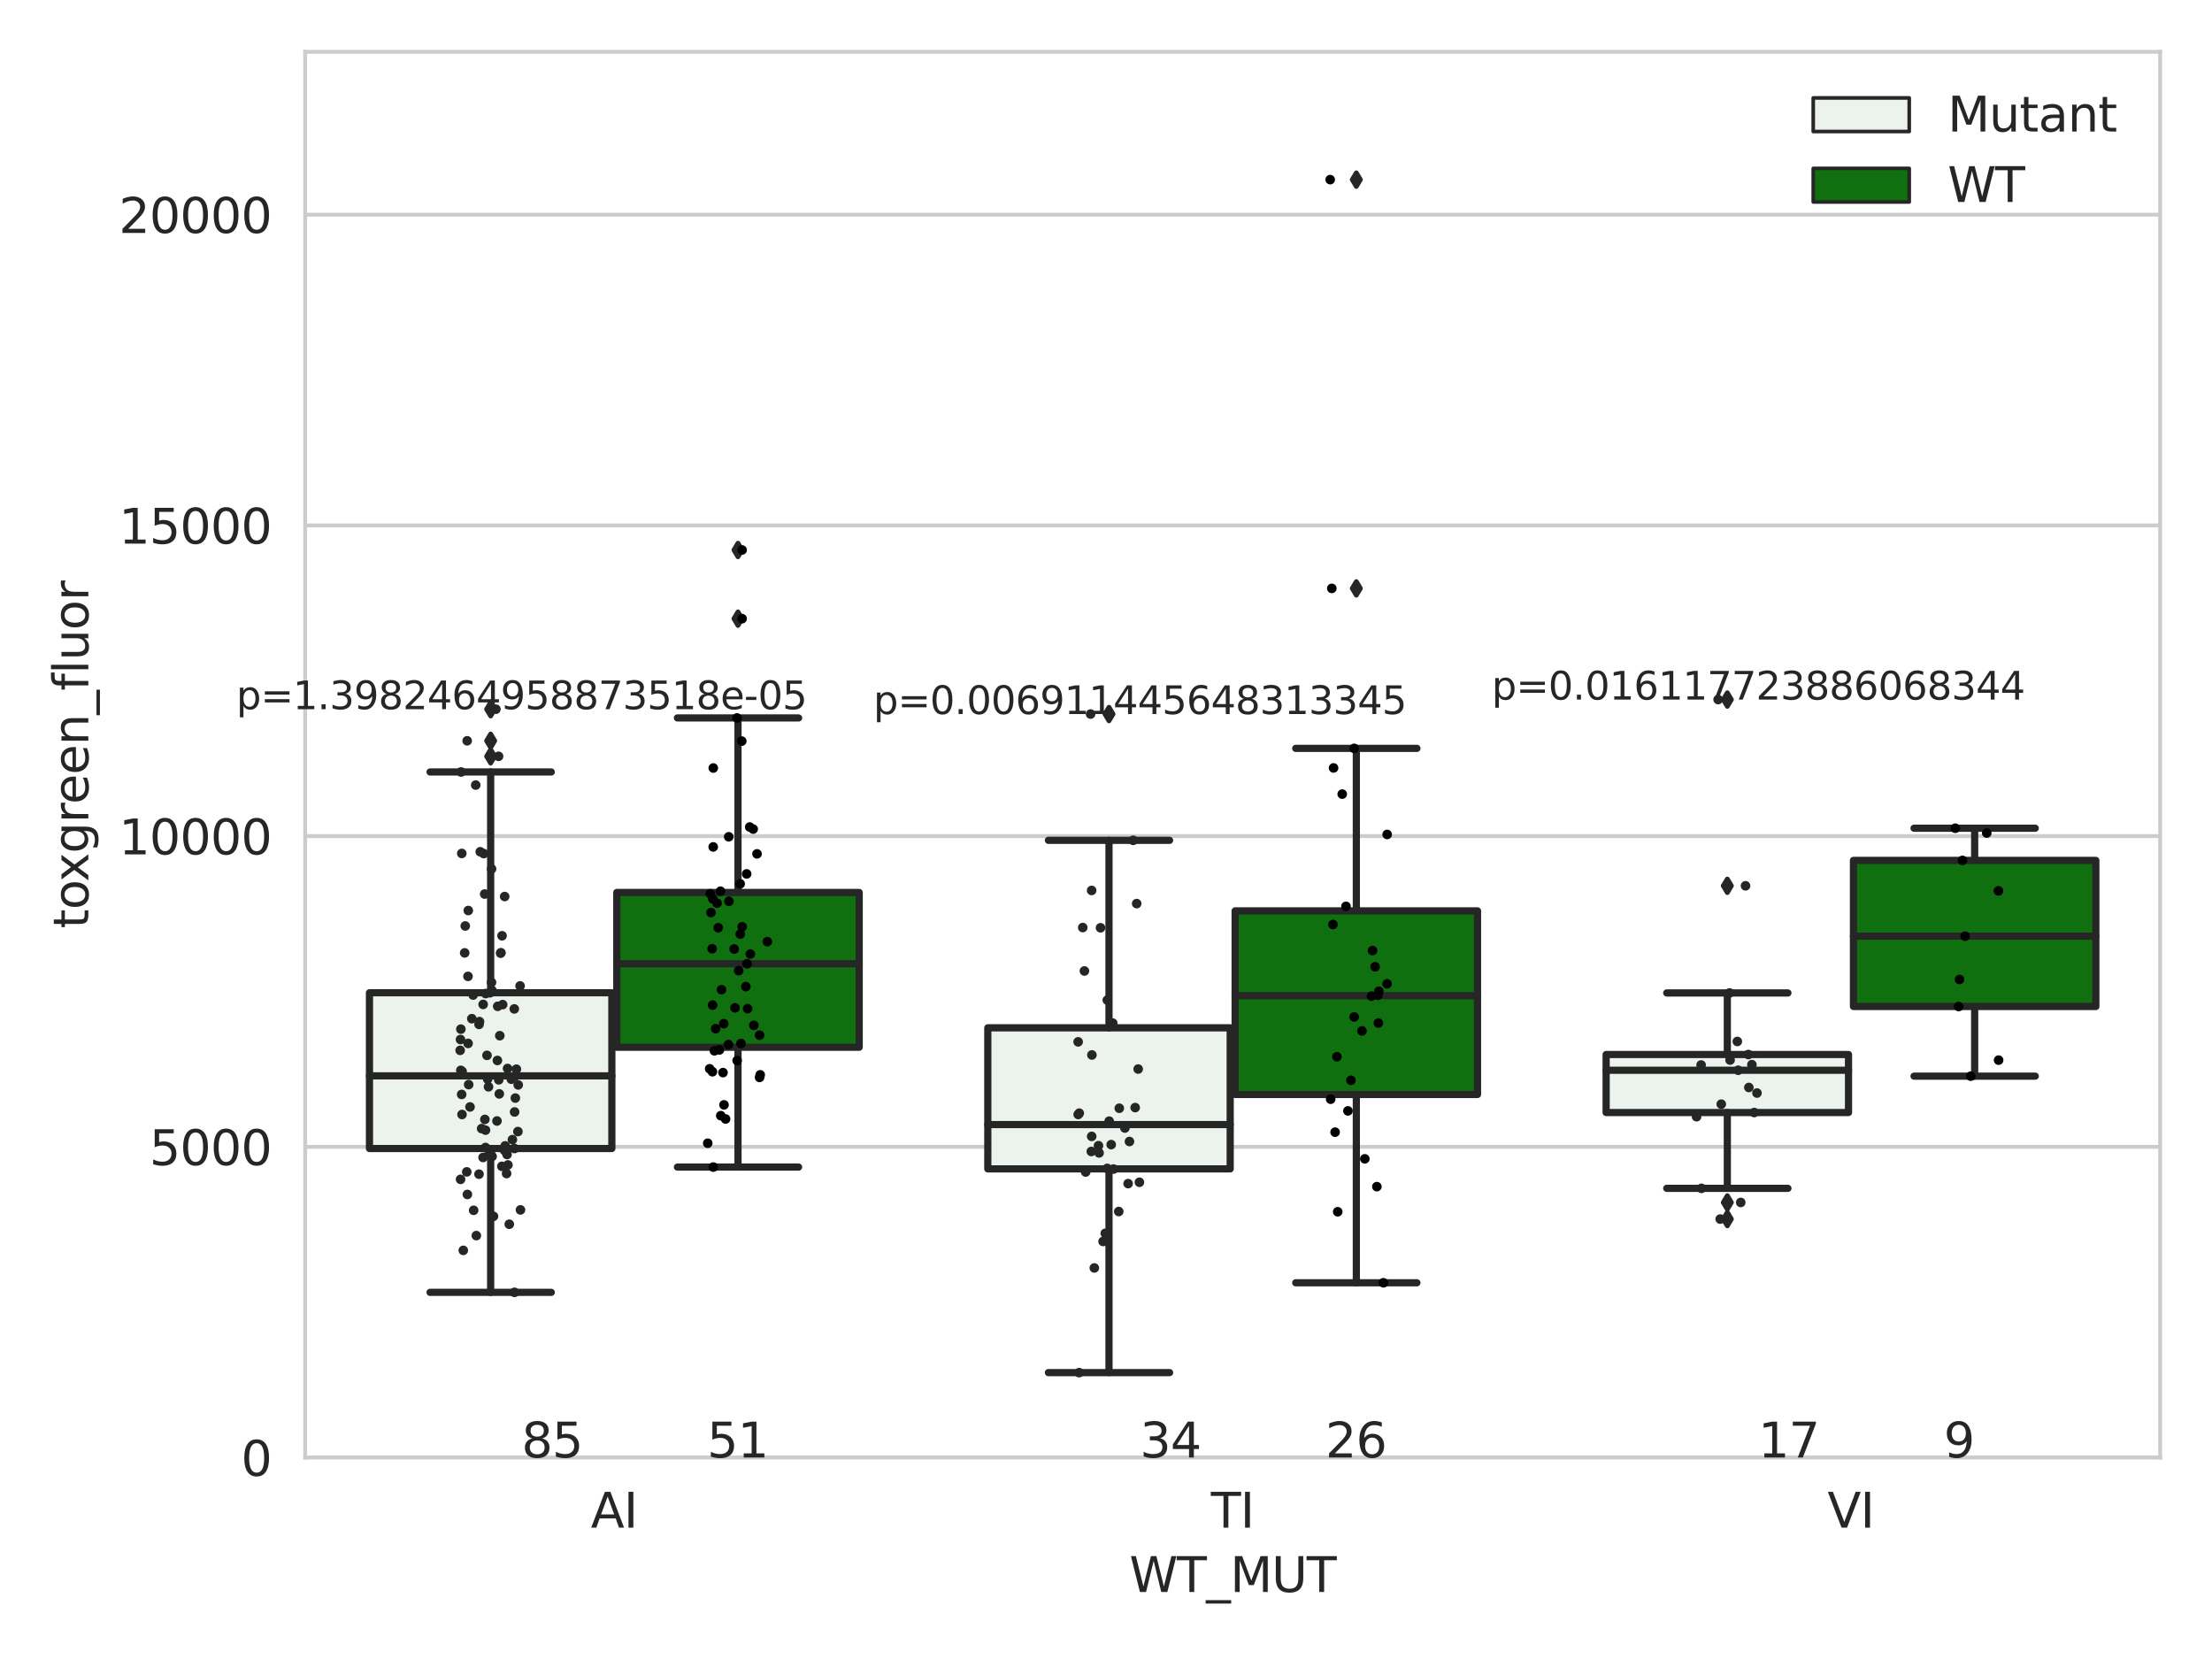 <?xml version="1.0" encoding="utf-8" standalone="no"?>
<!DOCTYPE svg PUBLIC "-//W3C//DTD SVG 1.1//EN"
  "http://www.w3.org/Graphics/SVG/1.1/DTD/svg11.dtd">
<svg xmlns:xlink="http://www.w3.org/1999/xlink" width="460.8pt" height="345.6pt" viewBox="0 0 460.8 345.6" xmlns="http://www.w3.org/2000/svg" version="1.1">
 <defs>
  <style type="text/css">*{stroke-linejoin: round; stroke-linecap: butt}</style>
 </defs>
 <g id="figure_1">
  <g id="patch_1">
   <path d="M 0 345.6 
L 460.8 345.6 
L 460.8 0 
L 0 0 
z
" style="fill: #ffffff"/>
  </g>
  <g id="axes_1">
   <g id="patch_2">
    <path d="M 63.571 303.64 
L 450 303.64 
L 450 10.8 
L 63.571 10.8 
z
" style="fill: #ffffff"/>
   </g>
   <g id="matplotlib.axis_1">
    <g id="xtick_1">
     <g id="text_1">
      <!-- AI -->
      <g style="fill: #262626" transform="translate(123.081 318.238) scale(0.1 -0.1)">
       <defs>
        <path id="DejaVuSans-41" d="M 2188 4044 
L 1331 1722 
L 3047 1722 
L 2188 4044 
z
M 1831 4666 
L 2547 4666 
L 4325 0 
L 3669 0 
L 3244 1197 
L 1141 1197 
L 716 0 
L 50 0 
L 1831 4666 
z
" transform="scale(0.016)"/>
        <path id="DejaVuSans-49" d="M 628 4666 
L 1259 4666 
L 1259 0 
L 628 0 
L 628 4666 
z
" transform="scale(0.016)"/>
       </defs>
       <use xlink:href="#DejaVuSans-41"/>
       <use xlink:href="#DejaVuSans-49" x="68.408"/>
      </g>
     </g>
    </g>
    <g id="xtick_2">
     <g id="text_2">
      <!-- TI -->
      <g style="fill: #262626" transform="translate(252.257 318.238) scale(0.1 -0.1)">
       <defs>
        <path id="DejaVuSans-54" d="M -19 4666 
L 3928 4666 
L 3928 4134 
L 2272 4134 
L 2272 0 
L 1638 0 
L 1638 4134 
L -19 4134 
L -19 4666 
z
" transform="scale(0.016)"/>
       </defs>
       <use xlink:href="#DejaVuSans-54"/>
       <use xlink:href="#DejaVuSans-49" x="61.084"/>
      </g>
     </g>
    </g>
    <g id="xtick_3">
     <g id="text_3">
      <!-- VI -->
      <g style="fill: #262626" transform="translate(380.7 318.238) scale(0.1 -0.1)">
       <defs>
        <path id="DejaVuSans-56" d="M 1831 0 
L 50 4666 
L 709 4666 
L 2188 738 
L 3669 4666 
L 4325 4666 
L 2547 0 
L 1831 0 
z
" transform="scale(0.016)"/>
       </defs>
       <use xlink:href="#DejaVuSans-56"/>
       <use xlink:href="#DejaVuSans-49" x="68.408"/>
      </g>
     </g>
    </g>
    <g id="text_4">
     <!-- WT_MUT -->
     <g style="fill: #262626" transform="translate(235.261 331.638) scale(0.1 -0.1)">
      <defs>
       <path id="DejaVuSans-57" d="M 213 4666 
L 850 4666 
L 1831 722 
L 2809 4666 
L 3519 4666 
L 4500 722 
L 5478 4666 
L 6119 4666 
L 4947 0 
L 4153 0 
L 3169 4050 
L 2175 0 
L 1381 0 
L 213 4666 
z
" transform="scale(0.016)"/>
       <path id="DejaVuSans-5f" d="M 3263 -1063 
L 3263 -1509 
L -63 -1509 
L -63 -1063 
L 3263 -1063 
z
" transform="scale(0.016)"/>
       <path id="DejaVuSans-4d" d="M 628 4666 
L 1569 4666 
L 2759 1491 
L 3956 4666 
L 4897 4666 
L 4897 0 
L 4281 0 
L 4281 4097 
L 3078 897 
L 2444 897 
L 1241 4097 
L 1241 0 
L 628 0 
L 628 4666 
z
" transform="scale(0.016)"/>
       <path id="DejaVuSans-55" d="M 556 4666 
L 1191 4666 
L 1191 1831 
Q 1191 1081 1462 751 
Q 1734 422 2344 422 
Q 2950 422 3222 751 
Q 3494 1081 3494 1831 
L 3494 4666 
L 4128 4666 
L 4128 1753 
Q 4128 841 3676 375 
Q 3225 -91 2344 -91 
Q 1459 -91 1007 375 
Q 556 841 556 1753 
L 556 4666 
z
" transform="scale(0.016)"/>
      </defs>
      <use xlink:href="#DejaVuSans-57"/>
      <use xlink:href="#DejaVuSans-54" x="98.877"/>
      <use xlink:href="#DejaVuSans-5f" x="159.961"/>
      <use xlink:href="#DejaVuSans-4d" x="209.961"/>
      <use xlink:href="#DejaVuSans-55" x="296.24"/>
      <use xlink:href="#DejaVuSans-54" x="369.434"/>
     </g>
    </g>
   </g>
   <g id="matplotlib.axis_2">
    <g id="ytick_1">
     <g id="line2d_1">
      <path d="M 63.571 303.64 
L 450 303.64 
" clip-path="url(#p0be98a791c)" style="fill: none; stroke: #cccccc; stroke-width: 0.8; stroke-linecap: round"/>
     </g>
     <g id="text_5">
      <!-- 0 -->
      <g style="fill: #262626" transform="translate(50.209 307.439) scale(0.1 -0.1)">
       <defs>
        <path id="DejaVuSans-30" d="M 2034 4250 
Q 1547 4250 1301 3770 
Q 1056 3291 1056 2328 
Q 1056 1369 1301 889 
Q 1547 409 2034 409 
Q 2525 409 2770 889 
Q 3016 1369 3016 2328 
Q 3016 3291 2770 3770 
Q 2525 4250 2034 4250 
z
M 2034 4750 
Q 2819 4750 3233 4129 
Q 3647 3509 3647 2328 
Q 3647 1150 3233 529 
Q 2819 -91 2034 -91 
Q 1250 -91 836 529 
Q 422 1150 422 2328 
Q 422 3509 836 4129 
Q 1250 4750 2034 4750 
z
" transform="scale(0.016)"/>
       </defs>
       <use xlink:href="#DejaVuSans-30"/>
      </g>
     </g>
    </g>
    <g id="ytick_2">
     <g id="line2d_2">
      <path d="M 63.571 238.91 
L 450 238.91 
" clip-path="url(#p0be98a791c)" style="fill: none; stroke: #cccccc; stroke-width: 0.8; stroke-linecap: round"/>
     </g>
     <g id="text_6">
      <!-- 5000 -->
      <g style="fill: #262626" transform="translate(31.121 242.709) scale(0.1 -0.1)">
       <defs>
        <path id="DejaVuSans-35" d="M 691 4666 
L 3169 4666 
L 3169 4134 
L 1269 4134 
L 1269 2991 
Q 1406 3038 1543 3061 
Q 1681 3084 1819 3084 
Q 2600 3084 3056 2656 
Q 3513 2228 3513 1497 
Q 3513 744 3044 326 
Q 2575 -91 1722 -91 
Q 1428 -91 1123 -41 
Q 819 9 494 109 
L 494 744 
Q 775 591 1075 516 
Q 1375 441 1709 441 
Q 2250 441 2565 725 
Q 2881 1009 2881 1497 
Q 2881 1984 2565 2268 
Q 2250 2553 1709 2553 
Q 1456 2553 1204 2497 
Q 953 2441 691 2322 
L 691 4666 
z
" transform="scale(0.016)"/>
       </defs>
       <use xlink:href="#DejaVuSans-35"/>
       <use xlink:href="#DejaVuSans-30" x="63.623"/>
       <use xlink:href="#DejaVuSans-30" x="127.246"/>
       <use xlink:href="#DejaVuSans-30" x="190.869"/>
      </g>
     </g>
    </g>
    <g id="ytick_3">
     <g id="line2d_3">
      <path d="M 63.571 174.18 
L 450 174.18 
" clip-path="url(#p0be98a791c)" style="fill: none; stroke: #cccccc; stroke-width: 0.8; stroke-linecap: round"/>
     </g>
     <g id="text_7">
      <!-- 10000 -->
      <g style="fill: #262626" transform="translate(24.759 177.979) scale(0.1 -0.1)">
       <defs>
        <path id="DejaVuSans-31" d="M 794 531 
L 1825 531 
L 1825 4091 
L 703 3866 
L 703 4441 
L 1819 4666 
L 2450 4666 
L 2450 531 
L 3481 531 
L 3481 0 
L 794 0 
L 794 531 
z
" transform="scale(0.016)"/>
       </defs>
       <use xlink:href="#DejaVuSans-31"/>
       <use xlink:href="#DejaVuSans-30" x="63.623"/>
       <use xlink:href="#DejaVuSans-30" x="127.246"/>
       <use xlink:href="#DejaVuSans-30" x="190.869"/>
       <use xlink:href="#DejaVuSans-30" x="254.492"/>
      </g>
     </g>
    </g>
    <g id="ytick_4">
     <g id="line2d_4">
      <path d="M 63.571 109.45 
L 450 109.45 
" clip-path="url(#p0be98a791c)" style="fill: none; stroke: #cccccc; stroke-width: 0.8; stroke-linecap: round"/>
     </g>
     <g id="text_8">
      <!-- 15000 -->
      <g style="fill: #262626" transform="translate(24.759 113.249) scale(0.1 -0.1)">
       <use xlink:href="#DejaVuSans-31"/>
       <use xlink:href="#DejaVuSans-35" x="63.623"/>
       <use xlink:href="#DejaVuSans-30" x="127.246"/>
       <use xlink:href="#DejaVuSans-30" x="190.869"/>
       <use xlink:href="#DejaVuSans-30" x="254.492"/>
      </g>
     </g>
    </g>
    <g id="ytick_5">
     <g id="line2d_5">
      <path d="M 63.571 44.719 
L 450 44.719 
" clip-path="url(#p0be98a791c)" style="fill: none; stroke: #cccccc; stroke-width: 0.8; stroke-linecap: round"/>
     </g>
     <g id="text_9">
      <!-- 20000 -->
      <g style="fill: #262626" transform="translate(24.759 48.519) scale(0.1 -0.1)">
       <defs>
        <path id="DejaVuSans-32" d="M 1228 531 
L 3431 531 
L 3431 0 
L 469 0 
L 469 531 
Q 828 903 1448 1529 
Q 2069 2156 2228 2338 
Q 2531 2678 2651 2914 
Q 2772 3150 2772 3378 
Q 2772 3750 2511 3984 
Q 2250 4219 1831 4219 
Q 1534 4219 1204 4116 
Q 875 4013 500 3803 
L 500 4441 
Q 881 4594 1212 4672 
Q 1544 4750 1819 4750 
Q 2544 4750 2975 4387 
Q 3406 4025 3406 3419 
Q 3406 3131 3298 2873 
Q 3191 2616 2906 2266 
Q 2828 2175 2409 1742 
Q 1991 1309 1228 531 
z
" transform="scale(0.016)"/>
       </defs>
       <use xlink:href="#DejaVuSans-32"/>
       <use xlink:href="#DejaVuSans-30" x="63.623"/>
       <use xlink:href="#DejaVuSans-30" x="127.246"/>
       <use xlink:href="#DejaVuSans-30" x="190.869"/>
       <use xlink:href="#DejaVuSans-30" x="254.492"/>
      </g>
     </g>
    </g>
    <g id="text_10">
     <!-- toxgreen_fluor -->
     <g style="fill: #262626" transform="translate(18.401 193.415) rotate(-90) scale(0.1 -0.1)">
      <defs>
       <path id="DejaVuSans-74" d="M 1172 4494 
L 1172 3500 
L 2356 3500 
L 2356 3053 
L 1172 3053 
L 1172 1153 
Q 1172 725 1289 603 
Q 1406 481 1766 481 
L 2356 481 
L 2356 0 
L 1766 0 
Q 1100 0 847 248 
Q 594 497 594 1153 
L 594 3053 
L 172 3053 
L 172 3500 
L 594 3500 
L 594 4494 
L 1172 4494 
z
" transform="scale(0.016)"/>
       <path id="DejaVuSans-6f" d="M 1959 3097 
Q 1497 3097 1228 2736 
Q 959 2375 959 1747 
Q 959 1119 1226 758 
Q 1494 397 1959 397 
Q 2419 397 2687 759 
Q 2956 1122 2956 1747 
Q 2956 2369 2687 2733 
Q 2419 3097 1959 3097 
z
M 1959 3584 
Q 2709 3584 3137 3096 
Q 3566 2609 3566 1747 
Q 3566 888 3137 398 
Q 2709 -91 1959 -91 
Q 1206 -91 779 398 
Q 353 888 353 1747 
Q 353 2609 779 3096 
Q 1206 3584 1959 3584 
z
" transform="scale(0.016)"/>
       <path id="DejaVuSans-78" d="M 3513 3500 
L 2247 1797 
L 3578 0 
L 2900 0 
L 1881 1375 
L 863 0 
L 184 0 
L 1544 1831 
L 300 3500 
L 978 3500 
L 1906 2253 
L 2834 3500 
L 3513 3500 
z
" transform="scale(0.016)"/>
       <path id="DejaVuSans-67" d="M 2906 1791 
Q 2906 2416 2648 2759 
Q 2391 3103 1925 3103 
Q 1463 3103 1205 2759 
Q 947 2416 947 1791 
Q 947 1169 1205 825 
Q 1463 481 1925 481 
Q 2391 481 2648 825 
Q 2906 1169 2906 1791 
z
M 3481 434 
Q 3481 -459 3084 -895 
Q 2688 -1331 1869 -1331 
Q 1566 -1331 1297 -1286 
Q 1028 -1241 775 -1147 
L 775 -588 
Q 1028 -725 1275 -790 
Q 1522 -856 1778 -856 
Q 2344 -856 2625 -561 
Q 2906 -266 2906 331 
L 2906 616 
Q 2728 306 2450 153 
Q 2172 0 1784 0 
Q 1141 0 747 490 
Q 353 981 353 1791 
Q 353 2603 747 3093 
Q 1141 3584 1784 3584 
Q 2172 3584 2450 3431 
Q 2728 3278 2906 2969 
L 2906 3500 
L 3481 3500 
L 3481 434 
z
" transform="scale(0.016)"/>
       <path id="DejaVuSans-72" d="M 2631 2963 
Q 2534 3019 2420 3045 
Q 2306 3072 2169 3072 
Q 1681 3072 1420 2755 
Q 1159 2438 1159 1844 
L 1159 0 
L 581 0 
L 581 3500 
L 1159 3500 
L 1159 2956 
Q 1341 3275 1631 3429 
Q 1922 3584 2338 3584 
Q 2397 3584 2469 3576 
Q 2541 3569 2628 3553 
L 2631 2963 
z
" transform="scale(0.016)"/>
       <path id="DejaVuSans-65" d="M 3597 1894 
L 3597 1613 
L 953 1613 
Q 991 1019 1311 708 
Q 1631 397 2203 397 
Q 2534 397 2845 478 
Q 3156 559 3463 722 
L 3463 178 
Q 3153 47 2828 -22 
Q 2503 -91 2169 -91 
Q 1331 -91 842 396 
Q 353 884 353 1716 
Q 353 2575 817 3079 
Q 1281 3584 2069 3584 
Q 2775 3584 3186 3129 
Q 3597 2675 3597 1894 
z
M 3022 2063 
Q 3016 2534 2758 2815 
Q 2500 3097 2075 3097 
Q 1594 3097 1305 2825 
Q 1016 2553 972 2059 
L 3022 2063 
z
" transform="scale(0.016)"/>
       <path id="DejaVuSans-6e" d="M 3513 2113 
L 3513 0 
L 2938 0 
L 2938 2094 
Q 2938 2591 2744 2837 
Q 2550 3084 2163 3084 
Q 1697 3084 1428 2787 
Q 1159 2491 1159 1978 
L 1159 0 
L 581 0 
L 581 3500 
L 1159 3500 
L 1159 2956 
Q 1366 3272 1645 3428 
Q 1925 3584 2291 3584 
Q 2894 3584 3203 3211 
Q 3513 2838 3513 2113 
z
" transform="scale(0.016)"/>
       <path id="DejaVuSans-66" d="M 2375 4863 
L 2375 4384 
L 1825 4384 
Q 1516 4384 1395 4259 
Q 1275 4134 1275 3809 
L 1275 3500 
L 2222 3500 
L 2222 3053 
L 1275 3053 
L 1275 0 
L 697 0 
L 697 3053 
L 147 3053 
L 147 3500 
L 697 3500 
L 697 3744 
Q 697 4328 969 4595 
Q 1241 4863 1831 4863 
L 2375 4863 
z
" transform="scale(0.016)"/>
       <path id="DejaVuSans-6c" d="M 603 4863 
L 1178 4863 
L 1178 0 
L 603 0 
L 603 4863 
z
" transform="scale(0.016)"/>
       <path id="DejaVuSans-75" d="M 544 1381 
L 544 3500 
L 1119 3500 
L 1119 1403 
Q 1119 906 1312 657 
Q 1506 409 1894 409 
Q 2359 409 2629 706 
Q 2900 1003 2900 1516 
L 2900 3500 
L 3475 3500 
L 3475 0 
L 2900 0 
L 2900 538 
Q 2691 219 2414 64 
Q 2138 -91 1772 -91 
Q 1169 -91 856 284 
Q 544 659 544 1381 
z
M 1991 3584 
L 1991 3584 
z
" transform="scale(0.016)"/>
      </defs>
      <use xlink:href="#DejaVuSans-74"/>
      <use xlink:href="#DejaVuSans-6f" x="39.209"/>
      <use xlink:href="#DejaVuSans-78" x="97.266"/>
      <use xlink:href="#DejaVuSans-67" x="156.445"/>
      <use xlink:href="#DejaVuSans-72" x="219.922"/>
      <use xlink:href="#DejaVuSans-65" x="258.785"/>
      <use xlink:href="#DejaVuSans-65" x="320.309"/>
      <use xlink:href="#DejaVuSans-6e" x="381.832"/>
      <use xlink:href="#DejaVuSans-5f" x="445.211"/>
      <use xlink:href="#DejaVuSans-66" x="495.211"/>
      <use xlink:href="#DejaVuSans-6c" x="530.416"/>
      <use xlink:href="#DejaVuSans-75" x="558.199"/>
      <use xlink:href="#DejaVuSans-6f" x="621.578"/>
      <use xlink:href="#DejaVuSans-72" x="682.76"/>
     </g>
    </g>
   </g>
   <g id="patch_3">
    <path d="M 76.967 239.256 
L 127.461 239.256 
L 127.461 206.812 
L 76.967 206.812 
L 76.967 239.256 
z
" clip-path="url(#p0be98a791c)" style="fill: #ecf2ec; stroke: #262626; stroke-width: 1.5; stroke-linejoin: miter"/>
   </g>
   <g id="patch_4">
    <path d="M 128.491 218.16 
L 178.985 218.16 
L 178.985 185.919 
L 128.491 185.919 
L 128.491 218.16 
z
" clip-path="url(#p0be98a791c)" style="fill: #107010; stroke: #262626; stroke-width: 1.5; stroke-linejoin: miter"/>
   </g>
   <g id="patch_5">
    <path d="M 205.777 243.501 
L 256.27 243.501 
L 256.27 214.113 
L 205.777 214.113 
L 205.777 243.501 
z
" clip-path="url(#p0be98a791c)" style="fill: #ecf2ec; stroke: #262626; stroke-width: 1.5; stroke-linejoin: miter"/>
   </g>
   <g id="patch_6">
    <path d="M 257.301 227.999 
L 307.794 227.999 
L 307.794 189.753 
L 257.301 189.753 
L 257.301 227.999 
z
" clip-path="url(#p0be98a791c)" style="fill: #107010; stroke: #262626; stroke-width: 1.5; stroke-linejoin: miter"/>
   </g>
   <g id="patch_7">
    <path d="M 334.587 231.759 
L 385.08 231.759 
L 385.08 219.676 
L 334.587 219.676 
L 334.587 231.759 
z
" clip-path="url(#p0be98a791c)" style="fill: #ecf2ec; stroke: #262626; stroke-width: 1.5; stroke-linejoin: miter"/>
   </g>
   <g id="patch_8">
    <path d="M 386.11 209.675 
L 436.604 209.675 
L 436.604 179.239 
L 386.11 179.239 
L 386.11 209.675 
z
" clip-path="url(#p0be98a791c)" style="fill: #107010; stroke: #262626; stroke-width: 1.5; stroke-linejoin: miter"/>
   </g>
   <g id="patch_9">
    <path d="M 127.976 303.64 
L 127.976 303.64 
L 127.976 303.64 
L 127.976 303.64 
z
" clip-path="url(#p0be98a791c)" style="fill: #ecf2ec; stroke: #262626; stroke-width: 0.75; stroke-linejoin: miter"/>
   </g>
   <g id="patch_10">
    <path d="M 127.976 303.64 
L 127.976 303.64 
L 127.976 303.64 
L 127.976 303.64 
z
" clip-path="url(#p0be98a791c)" style="fill: #107010; stroke: #262626; stroke-width: 0.75; stroke-linejoin: miter"/>
   </g>
   <g id="PathCollection_1"/>
   <g id="PathCollection_2"/>
   <g id="line2d_6">
    <path d="M 102.214 239.256 
L 102.214 269.221 
" clip-path="url(#p0be98a791c)" style="fill: none; stroke: #262626; stroke-width: 1.5; stroke-linecap: round"/>
   </g>
   <g id="line2d_7">
    <path d="M 102.214 206.812 
L 102.214 160.816 
" clip-path="url(#p0be98a791c)" style="fill: none; stroke: #262626; stroke-width: 1.5; stroke-linecap: round"/>
   </g>
   <g id="line2d_8">
    <path d="M 89.591 269.221 
L 114.837 269.221 
" clip-path="url(#p0be98a791c)" style="fill: none; stroke: #262626; stroke-width: 1.5; stroke-linecap: round"/>
   </g>
   <g id="line2d_9">
    <path d="M 89.591 160.816 
L 114.837 160.816 
" clip-path="url(#p0be98a791c)" style="fill: none; stroke: #262626; stroke-width: 1.5; stroke-linecap: round"/>
   </g>
   <g id="line2d_10">
    <defs>
     <path id="m49d4820d05" d="M -0 1.414 
L 0.849 0 
L 0 -1.414 
L -0.849 -0 
z
" style="stroke: #262626; stroke-linejoin: miter"/>
    </defs>
    <g clip-path="url(#p0be98a791c)">
     <use xlink:href="#m49d4820d05" x="102.214" y="154.323" style="fill: #262626; stroke: #262626; stroke-linejoin: miter"/>
     <use xlink:href="#m49d4820d05" x="102.214" y="147.736" style="fill: #262626; stroke: #262626; stroke-linejoin: miter"/>
     <use xlink:href="#m49d4820d05" x="102.214" y="157.553" style="fill: #262626; stroke: #262626; stroke-linejoin: miter"/>
    </g>
   </g>
   <g id="line2d_11">
    <path d="M 153.738 218.16 
L 153.738 243.123 
" clip-path="url(#p0be98a791c)" style="fill: none; stroke: #262626; stroke-width: 1.5; stroke-linecap: round"/>
   </g>
   <g id="line2d_12">
    <path d="M 153.738 185.919 
L 153.738 149.561 
" clip-path="url(#p0be98a791c)" style="fill: none; stroke: #262626; stroke-width: 1.5; stroke-linecap: round"/>
   </g>
   <g id="line2d_13">
    <path d="M 141.115 243.123 
L 166.361 243.123 
" clip-path="url(#p0be98a791c)" style="fill: none; stroke: #262626; stroke-width: 1.5; stroke-linecap: round"/>
   </g>
   <g id="line2d_14">
    <path d="M 141.115 149.561 
L 166.361 149.561 
" clip-path="url(#p0be98a791c)" style="fill: none; stroke: #262626; stroke-width: 1.5; stroke-linecap: round"/>
   </g>
   <g id="line2d_15">
    <g clip-path="url(#p0be98a791c)">
     <use xlink:href="#m49d4820d05" x="153.738" y="128.881" style="fill: #262626; stroke: #262626; stroke-linejoin: miter"/>
     <use xlink:href="#m49d4820d05" x="153.738" y="114.573" style="fill: #262626; stroke: #262626; stroke-linejoin: miter"/>
    </g>
   </g>
   <g id="line2d_16">
    <path d="M 231.024 243.501 
L 231.024 285.94 
" clip-path="url(#p0be98a791c)" style="fill: none; stroke: #262626; stroke-width: 1.5; stroke-linecap: round"/>
   </g>
   <g id="line2d_17">
    <path d="M 231.024 214.113 
L 231.024 175.057 
" clip-path="url(#p0be98a791c)" style="fill: none; stroke: #262626; stroke-width: 1.5; stroke-linecap: round"/>
   </g>
   <g id="line2d_18">
    <path d="M 218.4 285.94 
L 243.647 285.94 
" clip-path="url(#p0be98a791c)" style="fill: none; stroke: #262626; stroke-width: 1.5; stroke-linecap: round"/>
   </g>
   <g id="line2d_19">
    <path d="M 218.4 175.057 
L 243.647 175.057 
" clip-path="url(#p0be98a791c)" style="fill: none; stroke: #262626; stroke-width: 1.5; stroke-linecap: round"/>
   </g>
   <g id="line2d_20">
    <g clip-path="url(#p0be98a791c)">
     <use xlink:href="#m49d4820d05" x="231.024" y="148.749" style="fill: #262626; stroke: #262626; stroke-linejoin: miter"/>
    </g>
   </g>
   <g id="line2d_21">
    <path d="M 282.548 227.999 
L 282.548 267.226 
" clip-path="url(#p0be98a791c)" style="fill: none; stroke: #262626; stroke-width: 1.5; stroke-linecap: round"/>
   </g>
   <g id="line2d_22">
    <path d="M 282.548 189.753 
L 282.548 155.9 
" clip-path="url(#p0be98a791c)" style="fill: none; stroke: #262626; stroke-width: 1.5; stroke-linecap: round"/>
   </g>
   <g id="line2d_23">
    <path d="M 269.924 267.226 
L 295.171 267.226 
" clip-path="url(#p0be98a791c)" style="fill: none; stroke: #262626; stroke-width: 1.5; stroke-linecap: round"/>
   </g>
   <g id="line2d_24">
    <path d="M 269.924 155.9 
L 295.171 155.9 
" clip-path="url(#p0be98a791c)" style="fill: none; stroke: #262626; stroke-width: 1.5; stroke-linecap: round"/>
   </g>
   <g id="line2d_25">
    <g clip-path="url(#p0be98a791c)">
     <use xlink:href="#m49d4820d05" x="282.548" y="37.422" style="fill: #262626; stroke: #262626; stroke-linejoin: miter"/>
     <use xlink:href="#m49d4820d05" x="282.548" y="122.572" style="fill: #262626; stroke: #262626; stroke-linejoin: miter"/>
    </g>
   </g>
   <g id="line2d_26">
    <path d="M 359.833 231.759 
L 359.833 247.55 
" clip-path="url(#p0be98a791c)" style="fill: none; stroke: #262626; stroke-width: 1.5; stroke-linecap: round"/>
   </g>
   <g id="line2d_27">
    <path d="M 359.833 219.676 
L 359.833 206.85 
" clip-path="url(#p0be98a791c)" style="fill: none; stroke: #262626; stroke-width: 1.5; stroke-linecap: round"/>
   </g>
   <g id="line2d_28">
    <path d="M 347.21 247.55 
L 372.457 247.55 
" clip-path="url(#p0be98a791c)" style="fill: none; stroke: #262626; stroke-width: 1.5; stroke-linecap: round"/>
   </g>
   <g id="line2d_29">
    <path d="M 347.21 206.85 
L 372.457 206.85 
" clip-path="url(#p0be98a791c)" style="fill: none; stroke: #262626; stroke-width: 1.5; stroke-linecap: round"/>
   </g>
   <g id="line2d_30">
    <g clip-path="url(#p0be98a791c)">
     <use xlink:href="#m49d4820d05" x="359.833" y="250.494" style="fill: #262626; stroke: #262626; stroke-linejoin: miter"/>
     <use xlink:href="#m49d4820d05" x="359.833" y="253.953" style="fill: #262626; stroke: #262626; stroke-linejoin: miter"/>
     <use xlink:href="#m49d4820d05" x="359.833" y="184.531" style="fill: #262626; stroke: #262626; stroke-linejoin: miter"/>
     <use xlink:href="#m49d4820d05" x="359.833" y="145.731" style="fill: #262626; stroke: #262626; stroke-linejoin: miter"/>
    </g>
   </g>
   <g id="line2d_31">
    <path d="M 411.357 209.675 
L 411.357 224.181 
" clip-path="url(#p0be98a791c)" style="fill: none; stroke: #262626; stroke-width: 1.5; stroke-linecap: round"/>
   </g>
   <g id="line2d_32">
    <path d="M 411.357 179.239 
L 411.357 172.532 
" clip-path="url(#p0be98a791c)" style="fill: none; stroke: #262626; stroke-width: 1.5; stroke-linecap: round"/>
   </g>
   <g id="line2d_33">
    <path d="M 398.734 224.181 
L 423.98 224.181 
" clip-path="url(#p0be98a791c)" style="fill: none; stroke: #262626; stroke-width: 1.5; stroke-linecap: round"/>
   </g>
   <g id="line2d_34">
    <path d="M 398.734 172.532 
L 423.98 172.532 
" clip-path="url(#p0be98a791c)" style="fill: none; stroke: #262626; stroke-width: 1.5; stroke-linecap: round"/>
   </g>
   <g id="line2d_35"/>
   <g id="line2d_36">
    <path d="M 76.967 224.122 
L 127.461 224.122 
" clip-path="url(#p0be98a791c)" style="fill: none; stroke: #262626; stroke-width: 1.5; stroke-linecap: round"/>
   </g>
   <g id="line2d_37">
    <path d="M 128.491 200.772 
L 178.985 200.772 
" clip-path="url(#p0be98a791c)" style="fill: none; stroke: #262626; stroke-width: 1.5; stroke-linecap: round"/>
   </g>
   <g id="line2d_38">
    <path d="M 205.777 234.271 
L 256.27 234.271 
" clip-path="url(#p0be98a791c)" style="fill: none; stroke: #262626; stroke-width: 1.5; stroke-linecap: round"/>
   </g>
   <g id="line2d_39">
    <path d="M 257.301 207.423 
L 307.794 207.423 
" clip-path="url(#p0be98a791c)" style="fill: none; stroke: #262626; stroke-width: 1.5; stroke-linecap: round"/>
   </g>
   <g id="line2d_40">
    <path d="M 334.587 222.956 
L 385.08 222.956 
" clip-path="url(#p0be98a791c)" style="fill: none; stroke: #262626; stroke-width: 1.5; stroke-linecap: round"/>
   </g>
   <g id="line2d_41">
    <path d="M 386.11 195.025 
L 436.604 195.025 
" clip-path="url(#p0be98a791c)" style="fill: none; stroke: #262626; stroke-width: 1.5; stroke-linecap: round"/>
   </g>
   <g id="patch_11">
    <path d="M 63.571 303.64 
L 63.571 10.8 
" style="fill: none; stroke: #cccccc; stroke-width: 0.8; stroke-linejoin: miter; stroke-linecap: square"/>
   </g>
   <g id="patch_12">
    <path d="M 450 303.64 
L 450 10.8 
" style="fill: none; stroke: #cccccc; stroke-width: 0.8; stroke-linejoin: miter; stroke-linecap: square"/>
   </g>
   <g id="patch_13">
    <path d="M 63.571 303.64 
L 450 303.64 
" style="fill: none; stroke: #cccccc; stroke-width: 0.8; stroke-linejoin: miter; stroke-linecap: square"/>
   </g>
   <g id="patch_14">
    <path d="M 63.571 10.8 
L 450 10.8 
" style="fill: none; stroke: #cccccc; stroke-width: 0.8; stroke-linejoin: miter; stroke-linecap: square"/>
   </g>
   <g id="PathCollection_3">
    <defs>
     <path id="C0_0_8c5b5d82b7" d="M 0 1 
C 0.265 1 0.52 0.895 0.707 0.707 
C 0.895 0.52 1 0.265 1 -0 
C 1 -0.265 0.895 -0.52 0.707 -0.707 
C 0.52 -0.895 0.265 -1 0 -1 
C -0.265 -1 -0.52 -0.895 -0.707 -0.707 
C -0.895 -0.52 -1 -0.265 -1 0 
C -1 0.265 -0.895 0.52 -0.707 0.707 
C -0.52 0.895 -0.265 1 0 1 
z
"/>
    </defs>
    <g clip-path="url(#p0be98a791c)">
     <use xlink:href="#C0_0_8c5b5d82b7" x="101.765" y="226.401" style="fill: #262626"/>
    </g>
    <g clip-path="url(#p0be98a791c)">
     <use xlink:href="#C0_0_8c5b5d82b7" x="106.091" y="255.031" style="fill: #262626"/>
    </g>
    <g clip-path="url(#p0be98a791c)">
     <use xlink:href="#C0_0_8c5b5d82b7" x="102.39" y="204.656" style="fill: #262626"/>
    </g>
    <g clip-path="url(#p0be98a791c)">
     <use xlink:href="#C0_0_8c5b5d82b7" x="105.24" y="238.705" style="fill: #262626"/>
    </g>
    <g clip-path="url(#p0be98a791c)">
     <use xlink:href="#C0_0_8c5b5d82b7" x="107.2" y="231.643" style="fill: #262626"/>
    </g>
    <g clip-path="url(#p0be98a791c)">
     <use xlink:href="#C0_0_8c5b5d82b7" x="101.14" y="239.046" style="fill: #262626"/>
    </g>
    <g clip-path="url(#p0be98a791c)">
     <use xlink:href="#C0_0_8c5b5d82b7" x="96.049" y="160.816" style="fill: #262626"/>
    </g>
    <g clip-path="url(#p0be98a791c)">
     <use xlink:href="#C0_0_8c5b5d82b7" x="107.355" y="228.747" style="fill: #262626"/>
    </g>
    <g clip-path="url(#p0be98a791c)">
     <use xlink:href="#C0_0_8c5b5d82b7" x="98.669" y="252.129" style="fill: #262626"/>
    </g>
    <g clip-path="url(#p0be98a791c)">
     <use xlink:href="#C0_0_8c5b5d82b7" x="106.745" y="237.408" style="fill: #262626"/>
    </g>
    <g clip-path="url(#p0be98a791c)">
     <use xlink:href="#C0_0_8c5b5d82b7" x="107.178" y="239.256" style="fill: #262626"/>
    </g>
    <g clip-path="url(#p0be98a791c)">
     <use xlink:href="#C0_0_8c5b5d82b7" x="103.68" y="209.634" style="fill: #262626"/>
    </g>
    <g clip-path="url(#p0be98a791c)">
     <use xlink:href="#C0_0_8c5b5d82b7" x="96.007" y="214.391" style="fill: #262626"/>
    </g>
    <g clip-path="url(#p0be98a791c)">
     <use xlink:href="#C0_0_8c5b5d82b7" x="101.172" y="206.98" style="fill: #262626"/>
    </g>
    <g clip-path="url(#p0be98a791c)">
     <use xlink:href="#C0_0_8c5b5d82b7" x="97.63" y="225.941" style="fill: #262626"/>
    </g>
    <g clip-path="url(#p0be98a791c)">
     <use xlink:href="#C0_0_8c5b5d82b7" x="95.944" y="245.68" style="fill: #262626"/>
    </g>
    <g clip-path="url(#p0be98a791c)">
     <use xlink:href="#C0_0_8c5b5d82b7" x="103.617" y="220.914" style="fill: #262626"/>
    </g>
    <g clip-path="url(#p0be98a791c)">
     <use xlink:href="#C0_0_8c5b5d82b7" x="96.51" y="260.475" style="fill: #262626"/>
    </g>
    <g clip-path="url(#p0be98a791c)">
     <use xlink:href="#C0_0_8c5b5d82b7" x="102.401" y="181.01" style="fill: #262626"/>
    </g>
    <g clip-path="url(#p0be98a791c)">
     <use xlink:href="#C0_0_8c5b5d82b7" x="107.956" y="226.013" style="fill: #262626"/>
    </g>
    <g clip-path="url(#p0be98a791c)">
     <use xlink:href="#C0_0_8c5b5d82b7" x="107.405" y="224.122" style="fill: #262626"/>
    </g>
    <g clip-path="url(#p0be98a791c)">
     <use xlink:href="#C0_0_8c5b5d82b7" x="104.013" y="227.878" style="fill: #262626"/>
    </g>
    <g clip-path="url(#p0be98a791c)">
     <use xlink:href="#C0_0_8c5b5d82b7" x="100.781" y="177.818" style="fill: #262626"/>
    </g>
    <g clip-path="url(#p0be98a791c)">
     <use xlink:href="#C0_0_8c5b5d82b7" x="107.178" y="269.221" style="fill: #262626"/>
    </g>
    <g clip-path="url(#p0be98a791c)">
     <use xlink:href="#C0_0_8c5b5d82b7" x="97.365" y="248.827" style="fill: #262626"/>
    </g>
    <g clip-path="url(#p0be98a791c)">
     <use xlink:href="#C0_0_8c5b5d82b7" x="98.293" y="212.211" style="fill: #262626"/>
    </g>
    <g clip-path="url(#p0be98a791c)">
     <use xlink:href="#C0_0_8c5b5d82b7" x="103.531" y="233.521" style="fill: #262626"/>
    </g>
    <g clip-path="url(#p0be98a791c)">
     <use xlink:href="#C0_0_8c5b5d82b7" x="96.921" y="192.896" style="fill: #262626"/>
    </g>
    <g clip-path="url(#p0be98a791c)">
     <use xlink:href="#C0_0_8c5b5d82b7" x="107.137" y="210.175" style="fill: #262626"/>
    </g>
    <g clip-path="url(#p0be98a791c)">
     <use xlink:href="#C0_0_8c5b5d82b7" x="102.803" y="253.378" style="fill: #262626"/>
    </g>
    <g clip-path="url(#p0be98a791c)">
     <use xlink:href="#C0_0_8c5b5d82b7" x="106.517" y="224.817" style="fill: #262626"/>
    </g>
    <g clip-path="url(#p0be98a791c)">
     <use xlink:href="#C0_0_8c5b5d82b7" x="99.794" y="213.4" style="fill: #262626"/>
    </g>
    <g clip-path="url(#p0be98a791c)">
     <use xlink:href="#C0_0_8c5b5d82b7" x="104.552" y="242.969" style="fill: #262626"/>
    </g>
    <g clip-path="url(#p0be98a791c)">
     <use xlink:href="#C0_0_8c5b5d82b7" x="104.587" y="194.935" style="fill: #262626"/>
    </g>
    <g clip-path="url(#p0be98a791c)">
     <use xlink:href="#C0_0_8c5b5d82b7" x="101.583" y="224.8" style="fill: #262626"/>
    </g>
    <g clip-path="url(#p0be98a791c)">
     <use xlink:href="#C0_0_8c5b5d82b7" x="95.996" y="222.974" style="fill: #262626"/>
    </g>
    <g clip-path="url(#p0be98a791c)">
     <use xlink:href="#C0_0_8c5b5d82b7" x="101.449" y="219.85" style="fill: #262626"/>
    </g>
    <g clip-path="url(#p0be98a791c)">
     <use xlink:href="#C0_0_8c5b5d82b7" x="108.424" y="252.042" style="fill: #262626"/>
    </g>
    <g clip-path="url(#p0be98a791c)">
     <use xlink:href="#C0_0_8c5b5d82b7" x="101.14" y="235.429" style="fill: #262626"/>
    </g>
    <g clip-path="url(#p0be98a791c)">
     <use xlink:href="#C0_0_8c5b5d82b7" x="105.737" y="222.587" style="fill: #262626"/>
    </g>
    <g clip-path="url(#p0be98a791c)">
     <use xlink:href="#C0_0_8c5b5d82b7" x="97.913" y="230.597" style="fill: #262626"/>
    </g>
    <g clip-path="url(#p0be98a791c)">
     <use xlink:href="#C0_0_8c5b5d82b7" x="105.809" y="242.679" style="fill: #262626"/>
    </g>
    <g clip-path="url(#p0be98a791c)">
     <use xlink:href="#C0_0_8c5b5d82b7" x="105.532" y="244.472" style="fill: #262626"/>
    </g>
    <g clip-path="url(#p0be98a791c)">
     <use xlink:href="#C0_0_8c5b5d82b7" x="96.172" y="227.992" style="fill: #262626"/>
    </g>
    <g clip-path="url(#p0be98a791c)">
     <use xlink:href="#C0_0_8c5b5d82b7" x="96.247" y="232.171" style="fill: #262626"/>
    </g>
    <g clip-path="url(#p0be98a791c)">
     <use xlink:href="#C0_0_8c5b5d82b7" x="97.32" y="154.323" style="fill: #262626"/>
    </g>
    <g clip-path="url(#p0be98a791c)">
     <use xlink:href="#C0_0_8c5b5d82b7" x="102.135" y="240.262" style="fill: #262626"/>
    </g>
    <g clip-path="url(#p0be98a791c)">
     <use xlink:href="#C0_0_8c5b5d82b7" x="102.48" y="206.31" style="fill: #262626"/>
    </g>
    <g clip-path="url(#p0be98a791c)">
     <use xlink:href="#C0_0_8c5b5d82b7" x="100.045" y="177.436" style="fill: #262626"/>
    </g>
    <g clip-path="url(#p0be98a791c)">
     <use xlink:href="#C0_0_8c5b5d82b7" x="100.647" y="209.242" style="fill: #262626"/>
    </g>
    <g clip-path="url(#p0be98a791c)">
     <use xlink:href="#C0_0_8c5b5d82b7" x="98.562" y="207.283" style="fill: #262626"/>
    </g>
    <g clip-path="url(#p0be98a791c)">
     <use xlink:href="#C0_0_8c5b5d82b7" x="103.308" y="147.736" style="fill: #262626"/>
    </g>
    <g clip-path="url(#p0be98a791c)">
     <use xlink:href="#C0_0_8c5b5d82b7" x="95.93" y="216.554" style="fill: #262626"/>
    </g>
    <g clip-path="url(#p0be98a791c)">
     <use xlink:href="#C0_0_8c5b5d82b7" x="100.337" y="235.109" style="fill: #262626"/>
    </g>
    <g clip-path="url(#p0be98a791c)">
     <use xlink:href="#C0_0_8c5b5d82b7" x="108.346" y="205.382" style="fill: #262626"/>
    </g>
    <g clip-path="url(#p0be98a791c)">
     <use xlink:href="#C0_0_8c5b5d82b7" x="102.516" y="240.903" style="fill: #262626"/>
    </g>
    <g clip-path="url(#p0be98a791c)">
     <use xlink:href="#C0_0_8c5b5d82b7" x="97.51" y="217.363" style="fill: #262626"/>
    </g>
    <g clip-path="url(#p0be98a791c)">
     <use xlink:href="#C0_0_8c5b5d82b7" x="105.134" y="186.764" style="fill: #262626"/>
    </g>
    <g clip-path="url(#p0be98a791c)">
     <use xlink:href="#C0_0_8c5b5d82b7" x="96.198" y="177.787" style="fill: #262626"/>
    </g>
    <g clip-path="url(#p0be98a791c)">
     <use xlink:href="#C0_0_8c5b5d82b7" x="101.945" y="240.139" style="fill: #262626"/>
    </g>
    <g clip-path="url(#p0be98a791c)">
     <use xlink:href="#C0_0_8c5b5d82b7" x="104.356" y="198.469" style="fill: #262626"/>
    </g>
    <g clip-path="url(#p0be98a791c)">
     <use xlink:href="#C0_0_8c5b5d82b7" x="107.572" y="222.73" style="fill: #262626"/>
    </g>
    <g clip-path="url(#p0be98a791c)">
     <use xlink:href="#C0_0_8c5b5d82b7" x="104.29" y="198.563" style="fill: #262626"/>
    </g>
    <g clip-path="url(#p0be98a791c)">
     <use xlink:href="#C0_0_8c5b5d82b7" x="96.803" y="198.504" style="fill: #262626"/>
    </g>
    <g clip-path="url(#p0be98a791c)">
     <use xlink:href="#C0_0_8c5b5d82b7" x="102.078" y="206.812" style="fill: #262626"/>
    </g>
    <g clip-path="url(#p0be98a791c)">
     <use xlink:href="#C0_0_8c5b5d82b7" x="104.115" y="215.755" style="fill: #262626"/>
    </g>
    <g clip-path="url(#p0be98a791c)">
     <use xlink:href="#C0_0_8c5b5d82b7" x="104.712" y="209.279" style="fill: #262626"/>
    </g>
    <g clip-path="url(#p0be98a791c)">
     <use xlink:href="#C0_0_8c5b5d82b7" x="101.008" y="233.195" style="fill: #262626"/>
    </g>
    <g clip-path="url(#p0be98a791c)">
     <use xlink:href="#C0_0_8c5b5d82b7" x="97.236" y="244.125" style="fill: #262626"/>
    </g>
    <g clip-path="url(#p0be98a791c)">
     <use xlink:href="#C0_0_8c5b5d82b7" x="103.896" y="224.945" style="fill: #262626"/>
    </g>
    <g clip-path="url(#p0be98a791c)">
     <use xlink:href="#C0_0_8c5b5d82b7" x="99.89" y="212.823" style="fill: #262626"/>
    </g>
    <g clip-path="url(#p0be98a791c)">
     <use xlink:href="#C0_0_8c5b5d82b7" x="99.785" y="244.606" style="fill: #262626"/>
    </g>
    <g clip-path="url(#p0be98a791c)">
     <use xlink:href="#C0_0_8c5b5d82b7" x="105.626" y="240.506" style="fill: #262626"/>
    </g>
    <g clip-path="url(#p0be98a791c)">
     <use xlink:href="#C0_0_8c5b5d82b7" x="97.49" y="203.397" style="fill: #262626"/>
    </g>
    <g clip-path="url(#p0be98a791c)">
     <use xlink:href="#C0_0_8c5b5d82b7" x="107.892" y="235.727" style="fill: #262626"/>
    </g>
    <g clip-path="url(#p0be98a791c)">
     <use xlink:href="#C0_0_8c5b5d82b7" x="100.968" y="186.248" style="fill: #262626"/>
    </g>
    <g clip-path="url(#p0be98a791c)">
     <use xlink:href="#C0_0_8c5b5d82b7" x="96.27" y="223.198" style="fill: #262626"/>
    </g>
    <g clip-path="url(#p0be98a791c)">
     <use xlink:href="#C0_0_8c5b5d82b7" x="95.859" y="218.807" style="fill: #262626"/>
    </g>
    <g clip-path="url(#p0be98a791c)">
     <use xlink:href="#C0_0_8c5b5d82b7" x="103.861" y="157.553" style="fill: #262626"/>
    </g>
    <g clip-path="url(#p0be98a791c)">
     <use xlink:href="#C0_0_8c5b5d82b7" x="99.102" y="163.544" style="fill: #262626"/>
    </g>
    <g clip-path="url(#p0be98a791c)">
     <use xlink:href="#C0_0_8c5b5d82b7" x="104.949" y="239.403" style="fill: #262626"/>
    </g>
    <g clip-path="url(#p0be98a791c)">
     <use xlink:href="#C0_0_8c5b5d82b7" x="100.633" y="241.125" style="fill: #262626"/>
    </g>
    <g clip-path="url(#p0be98a791c)">
     <use xlink:href="#C0_0_8c5b5d82b7" x="97.551" y="189.678" style="fill: #262626"/>
    </g>
    <g clip-path="url(#p0be98a791c)">
     <use xlink:href="#C0_0_8c5b5d82b7" x="99.231" y="257.399" style="fill: #262626"/>
    </g>
    <g clip-path="url(#p0be98a791c)">
     <use xlink:href="#C0_0_8c5b5d82b7" x="105.148" y="239.683" style="fill: #262626"/>
    </g>
   </g>
   <g id="PathCollection_4">
    <defs>
     <path id="C1_0_1fc52db977" d="M 0 1 
C 0.265 1 0.52 0.895 0.707 0.707 
C 0.895 0.52 1 0.265 1 -0 
C 1 -0.265 0.895 -0.52 0.707 -0.707 
C 0.52 -0.895 0.265 -1 0 -1 
C -0.265 -1 -0.52 -0.895 -0.707 -0.707 
C -0.895 -0.52 -1 -0.265 -1 0 
C -1 0.265 -0.895 0.52 -0.707 0.707 
C -0.52 0.895 -0.265 1 0 1 
z
"/>
    </defs>
    <g clip-path="url(#p0be98a791c)">
     <use xlink:href="#C1_0_1fc52db977" x="147.434" y="238.153"/>
    </g>
    <g clip-path="url(#p0be98a791c)">
     <use xlink:href="#C1_0_1fc52db977" x="156.31" y="198.743"/>
    </g>
    <g clip-path="url(#p0be98a791c)">
     <use xlink:href="#C1_0_1fc52db977" x="154.19" y="184.116"/>
    </g>
    <g clip-path="url(#p0be98a791c)">
     <use xlink:href="#C1_0_1fc52db977" x="148.45" y="209.382"/>
    </g>
    <g clip-path="url(#p0be98a791c)">
     <use xlink:href="#C1_0_1fc52db977" x="151.809" y="174.321"/>
    </g>
    <g clip-path="url(#p0be98a791c)">
     <use xlink:href="#C1_0_1fc52db977" x="150.15" y="232.414"/>
    </g>
    <g clip-path="url(#p0be98a791c)">
     <use xlink:href="#C1_0_1fc52db977" x="148.589" y="243.123"/>
    </g>
    <g clip-path="url(#p0be98a791c)">
     <use xlink:href="#C1_0_1fc52db977" x="149.374" y="188.145"/>
    </g>
    <g clip-path="url(#p0be98a791c)">
     <use xlink:href="#C1_0_1fc52db977" x="154.595" y="128.881"/>
    </g>
    <g clip-path="url(#p0be98a791c)">
     <use xlink:href="#C1_0_1fc52db977" x="148.591" y="159.993"/>
    </g>
    <g clip-path="url(#p0be98a791c)">
     <use xlink:href="#C1_0_1fc52db977" x="149.089" y="214.292"/>
    </g>
    <g clip-path="url(#p0be98a791c)">
     <use xlink:href="#C1_0_1fc52db977" x="156.902" y="172.712"/>
    </g>
    <g clip-path="url(#p0be98a791c)">
     <use xlink:href="#C1_0_1fc52db977" x="148.416" y="223.26"/>
    </g>
    <g clip-path="url(#p0be98a791c)">
     <use xlink:href="#C1_0_1fc52db977" x="159.854" y="196.168"/>
    </g>
    <g clip-path="url(#p0be98a791c)">
     <use xlink:href="#C1_0_1fc52db977" x="152.939" y="197.698"/>
    </g>
    <g clip-path="url(#p0be98a791c)">
     <use xlink:href="#C1_0_1fc52db977" x="154.596" y="114.573"/>
    </g>
    <g clip-path="url(#p0be98a791c)">
     <use xlink:href="#C1_0_1fc52db977" x="158.233" y="224.448"/>
    </g>
    <g clip-path="url(#p0be98a791c)">
     <use xlink:href="#C1_0_1fc52db977" x="151.743" y="217.603"/>
    </g>
    <g clip-path="url(#p0be98a791c)">
     <use xlink:href="#C1_0_1fc52db977" x="154.358" y="217.385"/>
    </g>
    <g clip-path="url(#p0be98a791c)">
     <use xlink:href="#C1_0_1fc52db977" x="158.366" y="223.903"/>
    </g>
    <g clip-path="url(#p0be98a791c)">
     <use xlink:href="#C1_0_1fc52db977" x="154.618" y="193.061"/>
    </g>
    <g clip-path="url(#p0be98a791c)">
     <use xlink:href="#C1_0_1fc52db977" x="157.7" y="177.875"/>
    </g>
    <g clip-path="url(#p0be98a791c)">
     <use xlink:href="#C1_0_1fc52db977" x="158.227" y="215.653"/>
    </g>
    <g clip-path="url(#p0be98a791c)">
     <use xlink:href="#C1_0_1fc52db977" x="149.879" y="218.717"/>
    </g>
    <g clip-path="url(#p0be98a791c)">
     <use xlink:href="#C1_0_1fc52db977" x="153.547" y="149.561"/>
    </g>
    <g clip-path="url(#p0be98a791c)">
     <use xlink:href="#C1_0_1fc52db977" x="148.108" y="190.105"/>
    </g>
    <g clip-path="url(#p0be98a791c)">
     <use xlink:href="#C1_0_1fc52db977" x="150.766" y="213.251"/>
    </g>
    <g clip-path="url(#p0be98a791c)">
     <use xlink:href="#C1_0_1fc52db977" x="147.838" y="222.647"/>
    </g>
    <g clip-path="url(#p0be98a791c)">
     <use xlink:href="#C1_0_1fc52db977" x="147.966" y="186.182"/>
    </g>
    <g clip-path="url(#p0be98a791c)">
     <use xlink:href="#C1_0_1fc52db977" x="155.54" y="182.051"/>
    </g>
    <g clip-path="url(#p0be98a791c)">
     <use xlink:href="#C1_0_1fc52db977" x="155.622" y="200.772"/>
    </g>
    <g clip-path="url(#p0be98a791c)">
     <use xlink:href="#C1_0_1fc52db977" x="154.214" y="194.588"/>
    </g>
    <g clip-path="url(#p0be98a791c)">
     <use xlink:href="#C1_0_1fc52db977" x="150.824" y="230.165"/>
    </g>
    <g clip-path="url(#p0be98a791c)">
     <use xlink:href="#C1_0_1fc52db977" x="153.115" y="209.959"/>
    </g>
    <g clip-path="url(#p0be98a791c)">
     <use xlink:href="#C1_0_1fc52db977" x="148.345" y="197.632"/>
    </g>
    <g clip-path="url(#p0be98a791c)">
     <use xlink:href="#C1_0_1fc52db977" x="151.153" y="233.104"/>
    </g>
    <g clip-path="url(#p0be98a791c)">
     <use xlink:href="#C1_0_1fc52db977" x="153.883" y="202.213"/>
    </g>
    <g clip-path="url(#p0be98a791c)">
     <use xlink:href="#C1_0_1fc52db977" x="148.576" y="176.427"/>
    </g>
    <g clip-path="url(#p0be98a791c)">
     <use xlink:href="#C1_0_1fc52db977" x="150.303" y="206.163"/>
    </g>
    <g clip-path="url(#p0be98a791c)">
     <use xlink:href="#C1_0_1fc52db977" x="154.526" y="154.387"/>
    </g>
    <g clip-path="url(#p0be98a791c)">
     <use xlink:href="#C1_0_1fc52db977" x="157.043" y="213.593"/>
    </g>
    <g clip-path="url(#p0be98a791c)">
     <use xlink:href="#C1_0_1fc52db977" x="150.614" y="223.444"/>
    </g>
    <g clip-path="url(#p0be98a791c)">
     <use xlink:href="#C1_0_1fc52db977" x="150.093" y="185.656"/>
    </g>
    <g clip-path="url(#p0be98a791c)">
     <use xlink:href="#C1_0_1fc52db977" x="155.379" y="205.532"/>
    </g>
    <g clip-path="url(#p0be98a791c)">
     <use xlink:href="#C1_0_1fc52db977" x="156.179" y="172.284"/>
    </g>
    <g clip-path="url(#p0be98a791c)">
     <use xlink:href="#C1_0_1fc52db977" x="149.617" y="193.269"/>
    </g>
    <g clip-path="url(#p0be98a791c)">
     <use xlink:href="#C1_0_1fc52db977" x="148.513" y="187.28"/>
    </g>
    <g clip-path="url(#p0be98a791c)">
     <use xlink:href="#C1_0_1fc52db977" x="148.827" y="218.902"/>
    </g>
    <g clip-path="url(#p0be98a791c)">
     <use xlink:href="#C1_0_1fc52db977" x="155.742" y="210.12"/>
    </g>
    <g clip-path="url(#p0be98a791c)">
     <use xlink:href="#C1_0_1fc52db977" x="153.556" y="220.931"/>
    </g>
    <g clip-path="url(#p0be98a791c)">
     <use xlink:href="#C1_0_1fc52db977" x="151.849" y="187.751"/>
    </g>
   </g>
   <g id="PathCollection_5">
    <defs>
     <path id="C2_0_a9f8fd242b" d="M 0 1 
C 0.265 1 0.52 0.895 0.707 0.707 
C 0.895 0.52 1 0.265 1 -0 
C 1 -0.265 0.895 -0.52 0.707 -0.707 
C 0.52 -0.895 0.265 -1 0 -1 
C -0.265 -1 -0.52 -0.895 -0.707 -0.707 
C -0.895 -0.52 -1 -0.265 -1 0 
C -1 0.265 -0.895 0.52 -0.707 0.707 
C -0.52 0.895 -0.265 1 0 1 
z
"/>
    </defs>
    <g clip-path="url(#p0be98a791c)">
     <use xlink:href="#C2_0_a9f8fd242b" x="233.055" y="252.379" style="fill: #262626"/>
    </g>
    <g clip-path="url(#p0be98a791c)">
     <use xlink:href="#C2_0_a9f8fd242b" x="228.831" y="238.669" style="fill: #262626"/>
    </g>
    <g clip-path="url(#p0be98a791c)">
     <use xlink:href="#C2_0_a9f8fd242b" x="228.961" y="240.175" style="fill: #262626"/>
    </g>
    <g clip-path="url(#p0be98a791c)">
     <use xlink:href="#C2_0_a9f8fd242b" x="224.829" y="231.893" style="fill: #262626"/>
    </g>
    <g clip-path="url(#p0be98a791c)">
     <use xlink:href="#C2_0_a9f8fd242b" x="233.17" y="230.867" style="fill: #262626"/>
    </g>
    <g clip-path="url(#p0be98a791c)">
     <use xlink:href="#C2_0_a9f8fd242b" x="227.966" y="264.136" style="fill: #262626"/>
    </g>
    <g clip-path="url(#p0be98a791c)">
     <use xlink:href="#C2_0_a9f8fd242b" x="236.793" y="188.235" style="fill: #262626"/>
    </g>
    <g clip-path="url(#p0be98a791c)">
     <use xlink:href="#C2_0_a9f8fd242b" x="226.167" y="244.152" style="fill: #262626"/>
    </g>
    <g clip-path="url(#p0be98a791c)">
     <use xlink:href="#C2_0_a9f8fd242b" x="227.408" y="185.498" style="fill: #262626"/>
    </g>
    <g clip-path="url(#p0be98a791c)">
     <use xlink:href="#C2_0_a9f8fd242b" x="235.287" y="237.798" style="fill: #262626"/>
    </g>
    <g clip-path="url(#p0be98a791c)">
     <use xlink:href="#C2_0_a9f8fd242b" x="231.484" y="238.444" style="fill: #262626"/>
    </g>
    <g clip-path="url(#p0be98a791c)">
     <use xlink:href="#C2_0_a9f8fd242b" x="237.361" y="246.285" style="fill: #262626"/>
    </g>
    <g clip-path="url(#p0be98a791c)">
     <use xlink:href="#C2_0_a9f8fd242b" x="227.342" y="239.872" style="fill: #262626"/>
    </g>
    <g clip-path="url(#p0be98a791c)">
     <use xlink:href="#C2_0_a9f8fd242b" x="224.598" y="217.034" style="fill: #262626"/>
    </g>
    <g clip-path="url(#p0be98a791c)">
     <use xlink:href="#C2_0_a9f8fd242b" x="230.671" y="208.34" style="fill: #262626"/>
    </g>
    <g clip-path="url(#p0be98a791c)">
     <use xlink:href="#C2_0_a9f8fd242b" x="225.56" y="193.225" style="fill: #262626"/>
    </g>
    <g clip-path="url(#p0be98a791c)">
     <use xlink:href="#C2_0_a9f8fd242b" x="231.813" y="213.139" style="fill: #262626"/>
    </g>
    <g clip-path="url(#p0be98a791c)">
     <use xlink:href="#C2_0_a9f8fd242b" x="231.97" y="243.535" style="fill: #262626"/>
    </g>
    <g clip-path="url(#p0be98a791c)">
     <use xlink:href="#C2_0_a9f8fd242b" x="237.103" y="222.701" style="fill: #262626"/>
    </g>
    <g clip-path="url(#p0be98a791c)">
     <use xlink:href="#C2_0_a9f8fd242b" x="236.476" y="230.733" style="fill: #262626"/>
    </g>
    <g clip-path="url(#p0be98a791c)">
     <use xlink:href="#C2_0_a9f8fd242b" x="235.008" y="246.568" style="fill: #262626"/>
    </g>
    <g clip-path="url(#p0be98a791c)">
     <use xlink:href="#C2_0_a9f8fd242b" x="229.259" y="193.275" style="fill: #262626"/>
    </g>
    <g clip-path="url(#p0be98a791c)">
     <use xlink:href="#C2_0_a9f8fd242b" x="225.905" y="202.272" style="fill: #262626"/>
    </g>
    <g clip-path="url(#p0be98a791c)">
     <use xlink:href="#C2_0_a9f8fd242b" x="224.609" y="232.168" style="fill: #262626"/>
    </g>
    <g clip-path="url(#p0be98a791c)">
     <use xlink:href="#C2_0_a9f8fd242b" x="227.463" y="219.77" style="fill: #262626"/>
    </g>
    <g clip-path="url(#p0be98a791c)">
     <use xlink:href="#C2_0_a9f8fd242b" x="236.066" y="175.057" style="fill: #262626"/>
    </g>
    <g clip-path="url(#p0be98a791c)">
     <use xlink:href="#C2_0_a9f8fd242b" x="230.247" y="256.928" style="fill: #262626"/>
    </g>
    <g clip-path="url(#p0be98a791c)">
     <use xlink:href="#C2_0_a9f8fd242b" x="229.793" y="258.617" style="fill: #262626"/>
    </g>
    <g clip-path="url(#p0be98a791c)">
     <use xlink:href="#C2_0_a9f8fd242b" x="231.064" y="233.553" style="fill: #262626"/>
    </g>
    <g clip-path="url(#p0be98a791c)">
     <use xlink:href="#C2_0_a9f8fd242b" x="230.652" y="243.399" style="fill: #262626"/>
    </g>
    <g clip-path="url(#p0be98a791c)">
     <use xlink:href="#C2_0_a9f8fd242b" x="234.336" y="234.989" style="fill: #262626"/>
    </g>
    <g clip-path="url(#p0be98a791c)">
     <use xlink:href="#C2_0_a9f8fd242b" x="224.8" y="285.94" style="fill: #262626"/>
    </g>
    <g clip-path="url(#p0be98a791c)">
     <use xlink:href="#C2_0_a9f8fd242b" x="227.418" y="236.73" style="fill: #262626"/>
    </g>
    <g clip-path="url(#p0be98a791c)">
     <use xlink:href="#C2_0_a9f8fd242b" x="227.189" y="148.749" style="fill: #262626"/>
    </g>
   </g>
   <g id="PathCollection_6">
    <defs>
     <path id="C3_0_06431dbb03" d="M 0 1 
C 0.265 1 0.52 0.895 0.707 0.707 
C 0.895 0.52 1 0.265 1 -0 
C 1 -0.265 0.895 -0.52 0.707 -0.707 
C 0.52 -0.895 0.265 -1 0 -1 
C -0.265 -1 -0.52 -0.895 -0.707 -0.707 
C -0.895 -0.52 -1 -0.265 -1 0 
C -1 0.265 -0.895 0.52 -0.707 0.707 
C -0.52 0.895 -0.265 1 0 1 
z
"/>
    </defs>
    <g clip-path="url(#p0be98a791c)">
     <use xlink:href="#C3_0_06431dbb03" x="278.672" y="252.432"/>
    </g>
    <g clip-path="url(#p0be98a791c)">
     <use xlink:href="#C3_0_06431dbb03" x="285.716" y="207.517"/>
    </g>
    <g clip-path="url(#p0be98a791c)">
     <use xlink:href="#C3_0_06431dbb03" x="282.097" y="155.9"/>
    </g>
    <g clip-path="url(#p0be98a791c)">
     <use xlink:href="#C3_0_06431dbb03" x="286.824" y="247.198"/>
    </g>
    <g clip-path="url(#p0be98a791c)">
     <use xlink:href="#C3_0_06431dbb03" x="277.68" y="192.591"/>
    </g>
    <g clip-path="url(#p0be98a791c)">
     <use xlink:href="#C3_0_06431dbb03" x="282.101" y="211.853"/>
    </g>
    <g clip-path="url(#p0be98a791c)">
     <use xlink:href="#C3_0_06431dbb03" x="287.145" y="213.116"/>
    </g>
    <g clip-path="url(#p0be98a791c)">
     <use xlink:href="#C3_0_06431dbb03" x="280.394" y="188.807"/>
    </g>
    <g clip-path="url(#p0be98a791c)">
     <use xlink:href="#C3_0_06431dbb03" x="287.053" y="207.329"/>
    </g>
    <g clip-path="url(#p0be98a791c)">
     <use xlink:href="#C3_0_06431dbb03" x="283.728" y="214.756"/>
    </g>
    <g clip-path="url(#p0be98a791c)">
     <use xlink:href="#C3_0_06431dbb03" x="284.318" y="241.407"/>
    </g>
    <g clip-path="url(#p0be98a791c)">
     <use xlink:href="#C3_0_06431dbb03" x="288.199" y="267.226"/>
    </g>
    <g clip-path="url(#p0be98a791c)">
     <use xlink:href="#C3_0_06431dbb03" x="277.102" y="37.422"/>
    </g>
    <g clip-path="url(#p0be98a791c)">
     <use xlink:href="#C3_0_06431dbb03" x="288.947" y="204.954"/>
    </g>
    <g clip-path="url(#p0be98a791c)">
     <use xlink:href="#C3_0_06431dbb03" x="278.506" y="220.14"/>
    </g>
    <g clip-path="url(#p0be98a791c)">
     <use xlink:href="#C3_0_06431dbb03" x="277.807" y="159.974"/>
    </g>
    <g clip-path="url(#p0be98a791c)">
     <use xlink:href="#C3_0_06431dbb03" x="277.203" y="228.984"/>
    </g>
    <g clip-path="url(#p0be98a791c)">
     <use xlink:href="#C3_0_06431dbb03" x="277.442" y="122.572"/>
    </g>
    <g clip-path="url(#p0be98a791c)">
     <use xlink:href="#C3_0_06431dbb03" x="279.611" y="165.43"/>
    </g>
    <g clip-path="url(#p0be98a791c)">
     <use xlink:href="#C3_0_06431dbb03" x="280.801" y="231.419"/>
    </g>
    <g clip-path="url(#p0be98a791c)">
     <use xlink:href="#C3_0_06431dbb03" x="287.238" y="206.504"/>
    </g>
    <g clip-path="url(#p0be98a791c)">
     <use xlink:href="#C3_0_06431dbb03" x="278.126" y="235.851"/>
    </g>
    <g clip-path="url(#p0be98a791c)">
     <use xlink:href="#C3_0_06431dbb03" x="286.464" y="201.399"/>
    </g>
    <g clip-path="url(#p0be98a791c)">
     <use xlink:href="#C3_0_06431dbb03" x="285.924" y="198.024"/>
    </g>
    <g clip-path="url(#p0be98a791c)">
     <use xlink:href="#C3_0_06431dbb03" x="281.423" y="225.046"/>
    </g>
    <g clip-path="url(#p0be98a791c)">
     <use xlink:href="#C3_0_06431dbb03" x="288.973" y="173.831"/>
    </g>
   </g>
   <g id="PathCollection_7">
    <defs>
     <path id="C4_0_a9c2aab007" d="M 0 1 
C 0.265 1 0.52 0.895 0.707 0.707 
C 0.895 0.52 1 0.265 1 -0 
C 1 -0.265 0.895 -0.52 0.707 -0.707 
C 0.52 -0.895 0.265 -1 0 -1 
C -0.265 -1 -0.52 -0.895 -0.707 -0.707 
C -0.895 -0.52 -1 -0.265 -1 0 
C -1 0.265 -0.895 0.52 -0.707 0.707 
C -0.52 0.895 -0.265 1 0 1 
z
"/>
    </defs>
    <g clip-path="url(#p0be98a791c)">
     <use xlink:href="#C4_0_a9c2aab007" x="361.917" y="216.955" style="fill: #262626"/>
    </g>
    <g clip-path="url(#p0be98a791c)">
     <use xlink:href="#C4_0_a9c2aab007" x="362.629" y="250.494" style="fill: #262626"/>
    </g>
    <g clip-path="url(#p0be98a791c)">
     <use xlink:href="#C4_0_a9c2aab007" x="358.573" y="230.018" style="fill: #262626"/>
    </g>
    <g clip-path="url(#p0be98a791c)">
     <use xlink:href="#C4_0_a9c2aab007" x="364.319" y="226.541" style="fill: #262626"/>
    </g>
    <g clip-path="url(#p0be98a791c)">
     <use xlink:href="#C4_0_a9c2aab007" x="363.625" y="184.531" style="fill: #262626"/>
    </g>
    <g clip-path="url(#p0be98a791c)">
     <use xlink:href="#C4_0_a9c2aab007" x="360.285" y="206.85" style="fill: #262626"/>
    </g>
    <g clip-path="url(#p0be98a791c)">
     <use xlink:href="#C4_0_a9c2aab007" x="357.92" y="145.731" style="fill: #262626"/>
    </g>
    <g clip-path="url(#p0be98a791c)">
     <use xlink:href="#C4_0_a9c2aab007" x="354.443" y="247.55" style="fill: #262626"/>
    </g>
    <g clip-path="url(#p0be98a791c)">
     <use xlink:href="#C4_0_a9c2aab007" x="358.351" y="253.953" style="fill: #262626"/>
    </g>
    <g clip-path="url(#p0be98a791c)">
     <use xlink:href="#C4_0_a9c2aab007" x="365.437" y="231.759" style="fill: #262626"/>
    </g>
    <g clip-path="url(#p0be98a791c)">
     <use xlink:href="#C4_0_a9c2aab007" x="362.104" y="222.956" style="fill: #262626"/>
    </g>
    <g clip-path="url(#p0be98a791c)">
     <use xlink:href="#C4_0_a9c2aab007" x="360.407" y="220.83" style="fill: #262626"/>
    </g>
    <g clip-path="url(#p0be98a791c)">
     <use xlink:href="#C4_0_a9c2aab007" x="366.009" y="227.7" style="fill: #262626"/>
    </g>
    <g clip-path="url(#p0be98a791c)">
     <use xlink:href="#C4_0_a9c2aab007" x="354.373" y="221.854" style="fill: #262626"/>
    </g>
    <g clip-path="url(#p0be98a791c)">
     <use xlink:href="#C4_0_a9c2aab007" x="364.213" y="219.676" style="fill: #262626"/>
    </g>
    <g clip-path="url(#p0be98a791c)">
     <use xlink:href="#C4_0_a9c2aab007" x="364.954" y="221.784" style="fill: #262626"/>
    </g>
    <g clip-path="url(#p0be98a791c)">
     <use xlink:href="#C4_0_a9c2aab007" x="353.424" y="232.631" style="fill: #262626"/>
    </g>
   </g>
   <g id="PathCollection_8">
    <defs>
     <path id="C5_0_b33f60f03c" d="M 0 1 
C 0.265 1 0.52 0.895 0.707 0.707 
C 0.895 0.52 1 0.265 1 -0 
C 1 -0.265 0.895 -0.52 0.707 -0.707 
C 0.52 -0.895 0.265 -1 0 -1 
C -0.265 -1 -0.52 -0.895 -0.707 -0.707 
C -0.895 -0.52 -1 -0.265 -1 0 
C -1 0.265 -0.895 0.52 -0.707 0.707 
C -0.52 0.895 -0.265 1 0 1 
z
"/>
    </defs>
    <g clip-path="url(#p0be98a791c)">
     <use xlink:href="#C5_0_b33f60f03c" x="407.325" y="172.532"/>
    </g>
    <g clip-path="url(#p0be98a791c)">
     <use xlink:href="#C5_0_b33f60f03c" x="410.548" y="224.181"/>
    </g>
    <g clip-path="url(#p0be98a791c)">
     <use xlink:href="#C5_0_b33f60f03c" x="408.821" y="179.239"/>
    </g>
    <g clip-path="url(#p0be98a791c)">
     <use xlink:href="#C5_0_b33f60f03c" x="416.346" y="220.847"/>
    </g>
    <g clip-path="url(#p0be98a791c)">
     <use xlink:href="#C5_0_b33f60f03c" x="413.876" y="173.54"/>
    </g>
    <g clip-path="url(#p0be98a791c)">
     <use xlink:href="#C5_0_b33f60f03c" x="408.201" y="204.041"/>
    </g>
    <g clip-path="url(#p0be98a791c)">
     <use xlink:href="#C5_0_b33f60f03c" x="409.369" y="195.025"/>
    </g>
    <g clip-path="url(#p0be98a791c)">
     <use xlink:href="#C5_0_b33f60f03c" x="416.31" y="185.583"/>
    </g>
    <g clip-path="url(#p0be98a791c)">
     <use xlink:href="#C5_0_b33f60f03c" x="408.03" y="209.675"/>
    </g>
   </g>
   <g id="text_11">
    <!-- 85 -->
    <g style="fill: #262626" transform="translate(108.655 303.619) scale(0.1 -0.1)">
     <defs>
      <path id="DejaVuSans-38" d="M 2034 2216 
Q 1584 2216 1326 1975 
Q 1069 1734 1069 1313 
Q 1069 891 1326 650 
Q 1584 409 2034 409 
Q 2484 409 2743 651 
Q 3003 894 3003 1313 
Q 3003 1734 2745 1975 
Q 2488 2216 2034 2216 
z
M 1403 2484 
Q 997 2584 770 2862 
Q 544 3141 544 3541 
Q 544 4100 942 4425 
Q 1341 4750 2034 4750 
Q 2731 4750 3128 4425 
Q 3525 4100 3525 3541 
Q 3525 3141 3298 2862 
Q 3072 2584 2669 2484 
Q 3125 2378 3379 2068 
Q 3634 1759 3634 1313 
Q 3634 634 3220 271 
Q 2806 -91 2034 -91 
Q 1263 -91 848 271 
Q 434 634 434 1313 
Q 434 1759 690 2068 
Q 947 2378 1403 2484 
z
M 1172 3481 
Q 1172 3119 1398 2916 
Q 1625 2713 2034 2713 
Q 2441 2713 2670 2916 
Q 2900 3119 2900 3481 
Q 2900 3844 2670 4047 
Q 2441 4250 2034 4250 
Q 1625 4250 1398 4047 
Q 1172 3844 1172 3481 
z
" transform="scale(0.016)"/>
     </defs>
     <use xlink:href="#DejaVuSans-38"/>
     <use xlink:href="#DejaVuSans-35" x="63.623"/>
    </g>
   </g>
   <g id="text_12">
    <!-- p=1.3982464958873518e-05 -->
    <g style="fill: #262626" transform="translate(49.233 147.736) scale(0.08 -0.08)">
     <defs>
      <path id="DejaVuSans-70" d="M 1159 525 
L 1159 -1331 
L 581 -1331 
L 581 3500 
L 1159 3500 
L 1159 2969 
Q 1341 3281 1617 3432 
Q 1894 3584 2278 3584 
Q 2916 3584 3314 3078 
Q 3713 2572 3713 1747 
Q 3713 922 3314 415 
Q 2916 -91 2278 -91 
Q 1894 -91 1617 61 
Q 1341 213 1159 525 
z
M 3116 1747 
Q 3116 2381 2855 2742 
Q 2594 3103 2138 3103 
Q 1681 3103 1420 2742 
Q 1159 2381 1159 1747 
Q 1159 1113 1420 752 
Q 1681 391 2138 391 
Q 2594 391 2855 752 
Q 3116 1113 3116 1747 
z
" transform="scale(0.016)"/>
      <path id="DejaVuSans-3d" d="M 678 2906 
L 4684 2906 
L 4684 2381 
L 678 2381 
L 678 2906 
z
M 678 1631 
L 4684 1631 
L 4684 1100 
L 678 1100 
L 678 1631 
z
" transform="scale(0.016)"/>
      <path id="DejaVuSans-2e" d="M 684 794 
L 1344 794 
L 1344 0 
L 684 0 
L 684 794 
z
" transform="scale(0.016)"/>
      <path id="DejaVuSans-33" d="M 2597 2516 
Q 3050 2419 3304 2112 
Q 3559 1806 3559 1356 
Q 3559 666 3084 287 
Q 2609 -91 1734 -91 
Q 1441 -91 1130 -33 
Q 819 25 488 141 
L 488 750 
Q 750 597 1062 519 
Q 1375 441 1716 441 
Q 2309 441 2620 675 
Q 2931 909 2931 1356 
Q 2931 1769 2642 2001 
Q 2353 2234 1838 2234 
L 1294 2234 
L 1294 2753 
L 1863 2753 
Q 2328 2753 2575 2939 
Q 2822 3125 2822 3475 
Q 2822 3834 2567 4026 
Q 2313 4219 1838 4219 
Q 1578 4219 1281 4162 
Q 984 4106 628 3988 
L 628 4550 
Q 988 4650 1302 4700 
Q 1616 4750 1894 4750 
Q 2613 4750 3031 4423 
Q 3450 4097 3450 3541 
Q 3450 3153 3228 2886 
Q 3006 2619 2597 2516 
z
" transform="scale(0.016)"/>
      <path id="DejaVuSans-39" d="M 703 97 
L 703 672 
Q 941 559 1184 500 
Q 1428 441 1663 441 
Q 2288 441 2617 861 
Q 2947 1281 2994 2138 
Q 2813 1869 2534 1725 
Q 2256 1581 1919 1581 
Q 1219 1581 811 2004 
Q 403 2428 403 3163 
Q 403 3881 828 4315 
Q 1253 4750 1959 4750 
Q 2769 4750 3195 4129 
Q 3622 3509 3622 2328 
Q 3622 1225 3098 567 
Q 2575 -91 1691 -91 
Q 1453 -91 1209 -44 
Q 966 3 703 97 
z
M 1959 2075 
Q 2384 2075 2632 2365 
Q 2881 2656 2881 3163 
Q 2881 3666 2632 3958 
Q 2384 4250 1959 4250 
Q 1534 4250 1286 3958 
Q 1038 3666 1038 3163 
Q 1038 2656 1286 2365 
Q 1534 2075 1959 2075 
z
" transform="scale(0.016)"/>
      <path id="DejaVuSans-34" d="M 2419 4116 
L 825 1625 
L 2419 1625 
L 2419 4116 
z
M 2253 4666 
L 3047 4666 
L 3047 1625 
L 3713 1625 
L 3713 1100 
L 3047 1100 
L 3047 0 
L 2419 0 
L 2419 1100 
L 313 1100 
L 313 1709 
L 2253 4666 
z
" transform="scale(0.016)"/>
      <path id="DejaVuSans-36" d="M 2113 2584 
Q 1688 2584 1439 2293 
Q 1191 2003 1191 1497 
Q 1191 994 1439 701 
Q 1688 409 2113 409 
Q 2538 409 2786 701 
Q 3034 994 3034 1497 
Q 3034 2003 2786 2293 
Q 2538 2584 2113 2584 
z
M 3366 4563 
L 3366 3988 
Q 3128 4100 2886 4159 
Q 2644 4219 2406 4219 
Q 1781 4219 1451 3797 
Q 1122 3375 1075 2522 
Q 1259 2794 1537 2939 
Q 1816 3084 2150 3084 
Q 2853 3084 3261 2657 
Q 3669 2231 3669 1497 
Q 3669 778 3244 343 
Q 2819 -91 2113 -91 
Q 1303 -91 875 529 
Q 447 1150 447 2328 
Q 447 3434 972 4092 
Q 1497 4750 2381 4750 
Q 2619 4750 2861 4703 
Q 3103 4656 3366 4563 
z
" transform="scale(0.016)"/>
      <path id="DejaVuSans-37" d="M 525 4666 
L 3525 4666 
L 3525 4397 
L 1831 0 
L 1172 0 
L 2766 4134 
L 525 4134 
L 525 4666 
z
" transform="scale(0.016)"/>
      <path id="DejaVuSans-2d" d="M 313 2009 
L 1997 2009 
L 1997 1497 
L 313 1497 
L 313 2009 
z
" transform="scale(0.016)"/>
     </defs>
     <use xlink:href="#DejaVuSans-70"/>
     <use xlink:href="#DejaVuSans-3d" x="63.477"/>
     <use xlink:href="#DejaVuSans-31" x="147.266"/>
     <use xlink:href="#DejaVuSans-2e" x="210.889"/>
     <use xlink:href="#DejaVuSans-33" x="242.676"/>
     <use xlink:href="#DejaVuSans-39" x="306.299"/>
     <use xlink:href="#DejaVuSans-38" x="369.922"/>
     <use xlink:href="#DejaVuSans-32" x="433.545"/>
     <use xlink:href="#DejaVuSans-34" x="497.168"/>
     <use xlink:href="#DejaVuSans-36" x="560.791"/>
     <use xlink:href="#DejaVuSans-34" x="624.414"/>
     <use xlink:href="#DejaVuSans-39" x="688.037"/>
     <use xlink:href="#DejaVuSans-35" x="751.66"/>
     <use xlink:href="#DejaVuSans-38" x="815.283"/>
     <use xlink:href="#DejaVuSans-38" x="878.906"/>
     <use xlink:href="#DejaVuSans-37" x="942.529"/>
     <use xlink:href="#DejaVuSans-33" x="1006.152"/>
     <use xlink:href="#DejaVuSans-35" x="1069.775"/>
     <use xlink:href="#DejaVuSans-31" x="1133.398"/>
     <use xlink:href="#DejaVuSans-38" x="1197.021"/>
     <use xlink:href="#DejaVuSans-65" x="1260.645"/>
     <use xlink:href="#DejaVuSans-2d" x="1322.168"/>
     <use xlink:href="#DejaVuSans-30" x="1358.252"/>
     <use xlink:href="#DejaVuSans-35" x="1421.875"/>
    </g>
   </g>
   <g id="text_13">
    <!-- 51 -->
    <g style="fill: #262626" transform="translate(147.297 303.619) scale(0.1 -0.1)">
     <use xlink:href="#DejaVuSans-35"/>
     <use xlink:href="#DejaVuSans-31" x="63.623"/>
    </g>
   </g>
   <g id="text_14">
    <!-- 34 -->
    <g style="fill: #262626" transform="translate(237.464 303.619) scale(0.1 -0.1)">
     <use xlink:href="#DejaVuSans-33"/>
     <use xlink:href="#DejaVuSans-34" x="63.623"/>
    </g>
   </g>
   <g id="text_15">
    <!-- p=0.006911445648313345 -->
    <g style="fill: #262626" transform="translate(181.947 148.749) scale(0.08 -0.08)">
     <use xlink:href="#DejaVuSans-70"/>
     <use xlink:href="#DejaVuSans-3d" x="63.477"/>
     <use xlink:href="#DejaVuSans-30" x="147.266"/>
     <use xlink:href="#DejaVuSans-2e" x="210.889"/>
     <use xlink:href="#DejaVuSans-30" x="242.676"/>
     <use xlink:href="#DejaVuSans-30" x="306.299"/>
     <use xlink:href="#DejaVuSans-36" x="369.922"/>
     <use xlink:href="#DejaVuSans-39" x="433.545"/>
     <use xlink:href="#DejaVuSans-31" x="497.168"/>
     <use xlink:href="#DejaVuSans-31" x="560.791"/>
     <use xlink:href="#DejaVuSans-34" x="624.414"/>
     <use xlink:href="#DejaVuSans-34" x="688.037"/>
     <use xlink:href="#DejaVuSans-35" x="751.66"/>
     <use xlink:href="#DejaVuSans-36" x="815.283"/>
     <use xlink:href="#DejaVuSans-34" x="878.906"/>
     <use xlink:href="#DejaVuSans-38" x="942.529"/>
     <use xlink:href="#DejaVuSans-33" x="1006.152"/>
     <use xlink:href="#DejaVuSans-31" x="1069.775"/>
     <use xlink:href="#DejaVuSans-33" x="1133.398"/>
     <use xlink:href="#DejaVuSans-33" x="1197.021"/>
     <use xlink:href="#DejaVuSans-34" x="1260.645"/>
     <use xlink:href="#DejaVuSans-35" x="1324.268"/>
    </g>
   </g>
   <g id="text_16">
    <!-- 26 -->
    <g style="fill: #262626" transform="translate(276.107 303.619) scale(0.1 -0.1)">
     <use xlink:href="#DejaVuSans-32"/>
     <use xlink:href="#DejaVuSans-36" x="63.623"/>
    </g>
   </g>
   <g id="text_17">
    <!-- 17 -->
    <g style="fill: #262626" transform="translate(366.274 303.619) scale(0.1 -0.1)">
     <use xlink:href="#DejaVuSans-31"/>
     <use xlink:href="#DejaVuSans-37" x="63.623"/>
    </g>
   </g>
   <g id="text_18">
    <!-- p=0.016117723886068344 -->
    <g style="fill: #262626" transform="translate(310.756 145.73) scale(0.08 -0.08)">
     <use xlink:href="#DejaVuSans-70"/>
     <use xlink:href="#DejaVuSans-3d" x="63.477"/>
     <use xlink:href="#DejaVuSans-30" x="147.266"/>
     <use xlink:href="#DejaVuSans-2e" x="210.889"/>
     <use xlink:href="#DejaVuSans-30" x="242.676"/>
     <use xlink:href="#DejaVuSans-31" x="306.299"/>
     <use xlink:href="#DejaVuSans-36" x="369.922"/>
     <use xlink:href="#DejaVuSans-31" x="433.545"/>
     <use xlink:href="#DejaVuSans-31" x="497.168"/>
     <use xlink:href="#DejaVuSans-37" x="560.791"/>
     <use xlink:href="#DejaVuSans-37" x="624.414"/>
     <use xlink:href="#DejaVuSans-32" x="688.037"/>
     <use xlink:href="#DejaVuSans-33" x="751.66"/>
     <use xlink:href="#DejaVuSans-38" x="815.283"/>
     <use xlink:href="#DejaVuSans-38" x="878.906"/>
     <use xlink:href="#DejaVuSans-36" x="942.529"/>
     <use xlink:href="#DejaVuSans-30" x="1006.152"/>
     <use xlink:href="#DejaVuSans-36" x="1069.775"/>
     <use xlink:href="#DejaVuSans-38" x="1133.398"/>
     <use xlink:href="#DejaVuSans-33" x="1197.021"/>
     <use xlink:href="#DejaVuSans-34" x="1260.645"/>
     <use xlink:href="#DejaVuSans-34" x="1324.268"/>
    </g>
   </g>
   <g id="text_19">
    <!-- 9 -->
    <g style="fill: #262626" transform="translate(404.917 303.619) scale(0.1 -0.1)">
     <use xlink:href="#DejaVuSans-39"/>
    </g>
   </g>
   <g id="legend_1">
    <g id="patch_15">
     <path d="M 377.728 27.398 
L 397.728 27.398 
L 397.728 20.398 
L 377.728 20.398 
z
" style="fill: #ecf2ec; stroke: #262626; stroke-width: 0.75; stroke-linejoin: miter"/>
    </g>
    <g id="text_20">
     <!-- Mutant -->
     <g style="fill: #262626" transform="translate(405.728 27.398) scale(0.1 -0.1)">
      <defs>
       <path id="DejaVuSans-61" d="M 2194 1759 
Q 1497 1759 1228 1600 
Q 959 1441 959 1056 
Q 959 750 1161 570 
Q 1363 391 1709 391 
Q 2188 391 2477 730 
Q 2766 1069 2766 1631 
L 2766 1759 
L 2194 1759 
z
M 3341 1997 
L 3341 0 
L 2766 0 
L 2766 531 
Q 2569 213 2275 61 
Q 1981 -91 1556 -91 
Q 1019 -91 701 211 
Q 384 513 384 1019 
Q 384 1609 779 1909 
Q 1175 2209 1959 2209 
L 2766 2209 
L 2766 2266 
Q 2766 2663 2505 2880 
Q 2244 3097 1772 3097 
Q 1472 3097 1187 3025 
Q 903 2953 641 2809 
L 641 3341 
Q 956 3463 1253 3523 
Q 1550 3584 1831 3584 
Q 2591 3584 2966 3190 
Q 3341 2797 3341 1997 
z
" transform="scale(0.016)"/>
      </defs>
      <use xlink:href="#DejaVuSans-4d"/>
      <use xlink:href="#DejaVuSans-75" x="86.279"/>
      <use xlink:href="#DejaVuSans-74" x="149.658"/>
      <use xlink:href="#DejaVuSans-61" x="188.867"/>
      <use xlink:href="#DejaVuSans-6e" x="250.146"/>
      <use xlink:href="#DejaVuSans-74" x="313.525"/>
     </g>
    </g>
    <g id="patch_16">
     <path d="M 377.728 42.077 
L 397.728 42.077 
L 397.728 35.077 
L 377.728 35.077 
z
" style="fill: #107010; stroke: #262626; stroke-width: 0.75; stroke-linejoin: miter"/>
    </g>
    <g id="text_21">
     <!-- WT -->
     <g style="fill: #262626" transform="translate(405.728 42.077) scale(0.1 -0.1)">
      <use xlink:href="#DejaVuSans-57"/>
      <use xlink:href="#DejaVuSans-54" x="98.877"/>
     </g>
    </g>
   </g>
  </g>
 </g>
 <defs>
  <clipPath id="p0be98a791c">
   <rect x="63.571" y="10.8" width="386.429" height="292.84"/>
  </clipPath>
 </defs>
</svg>
